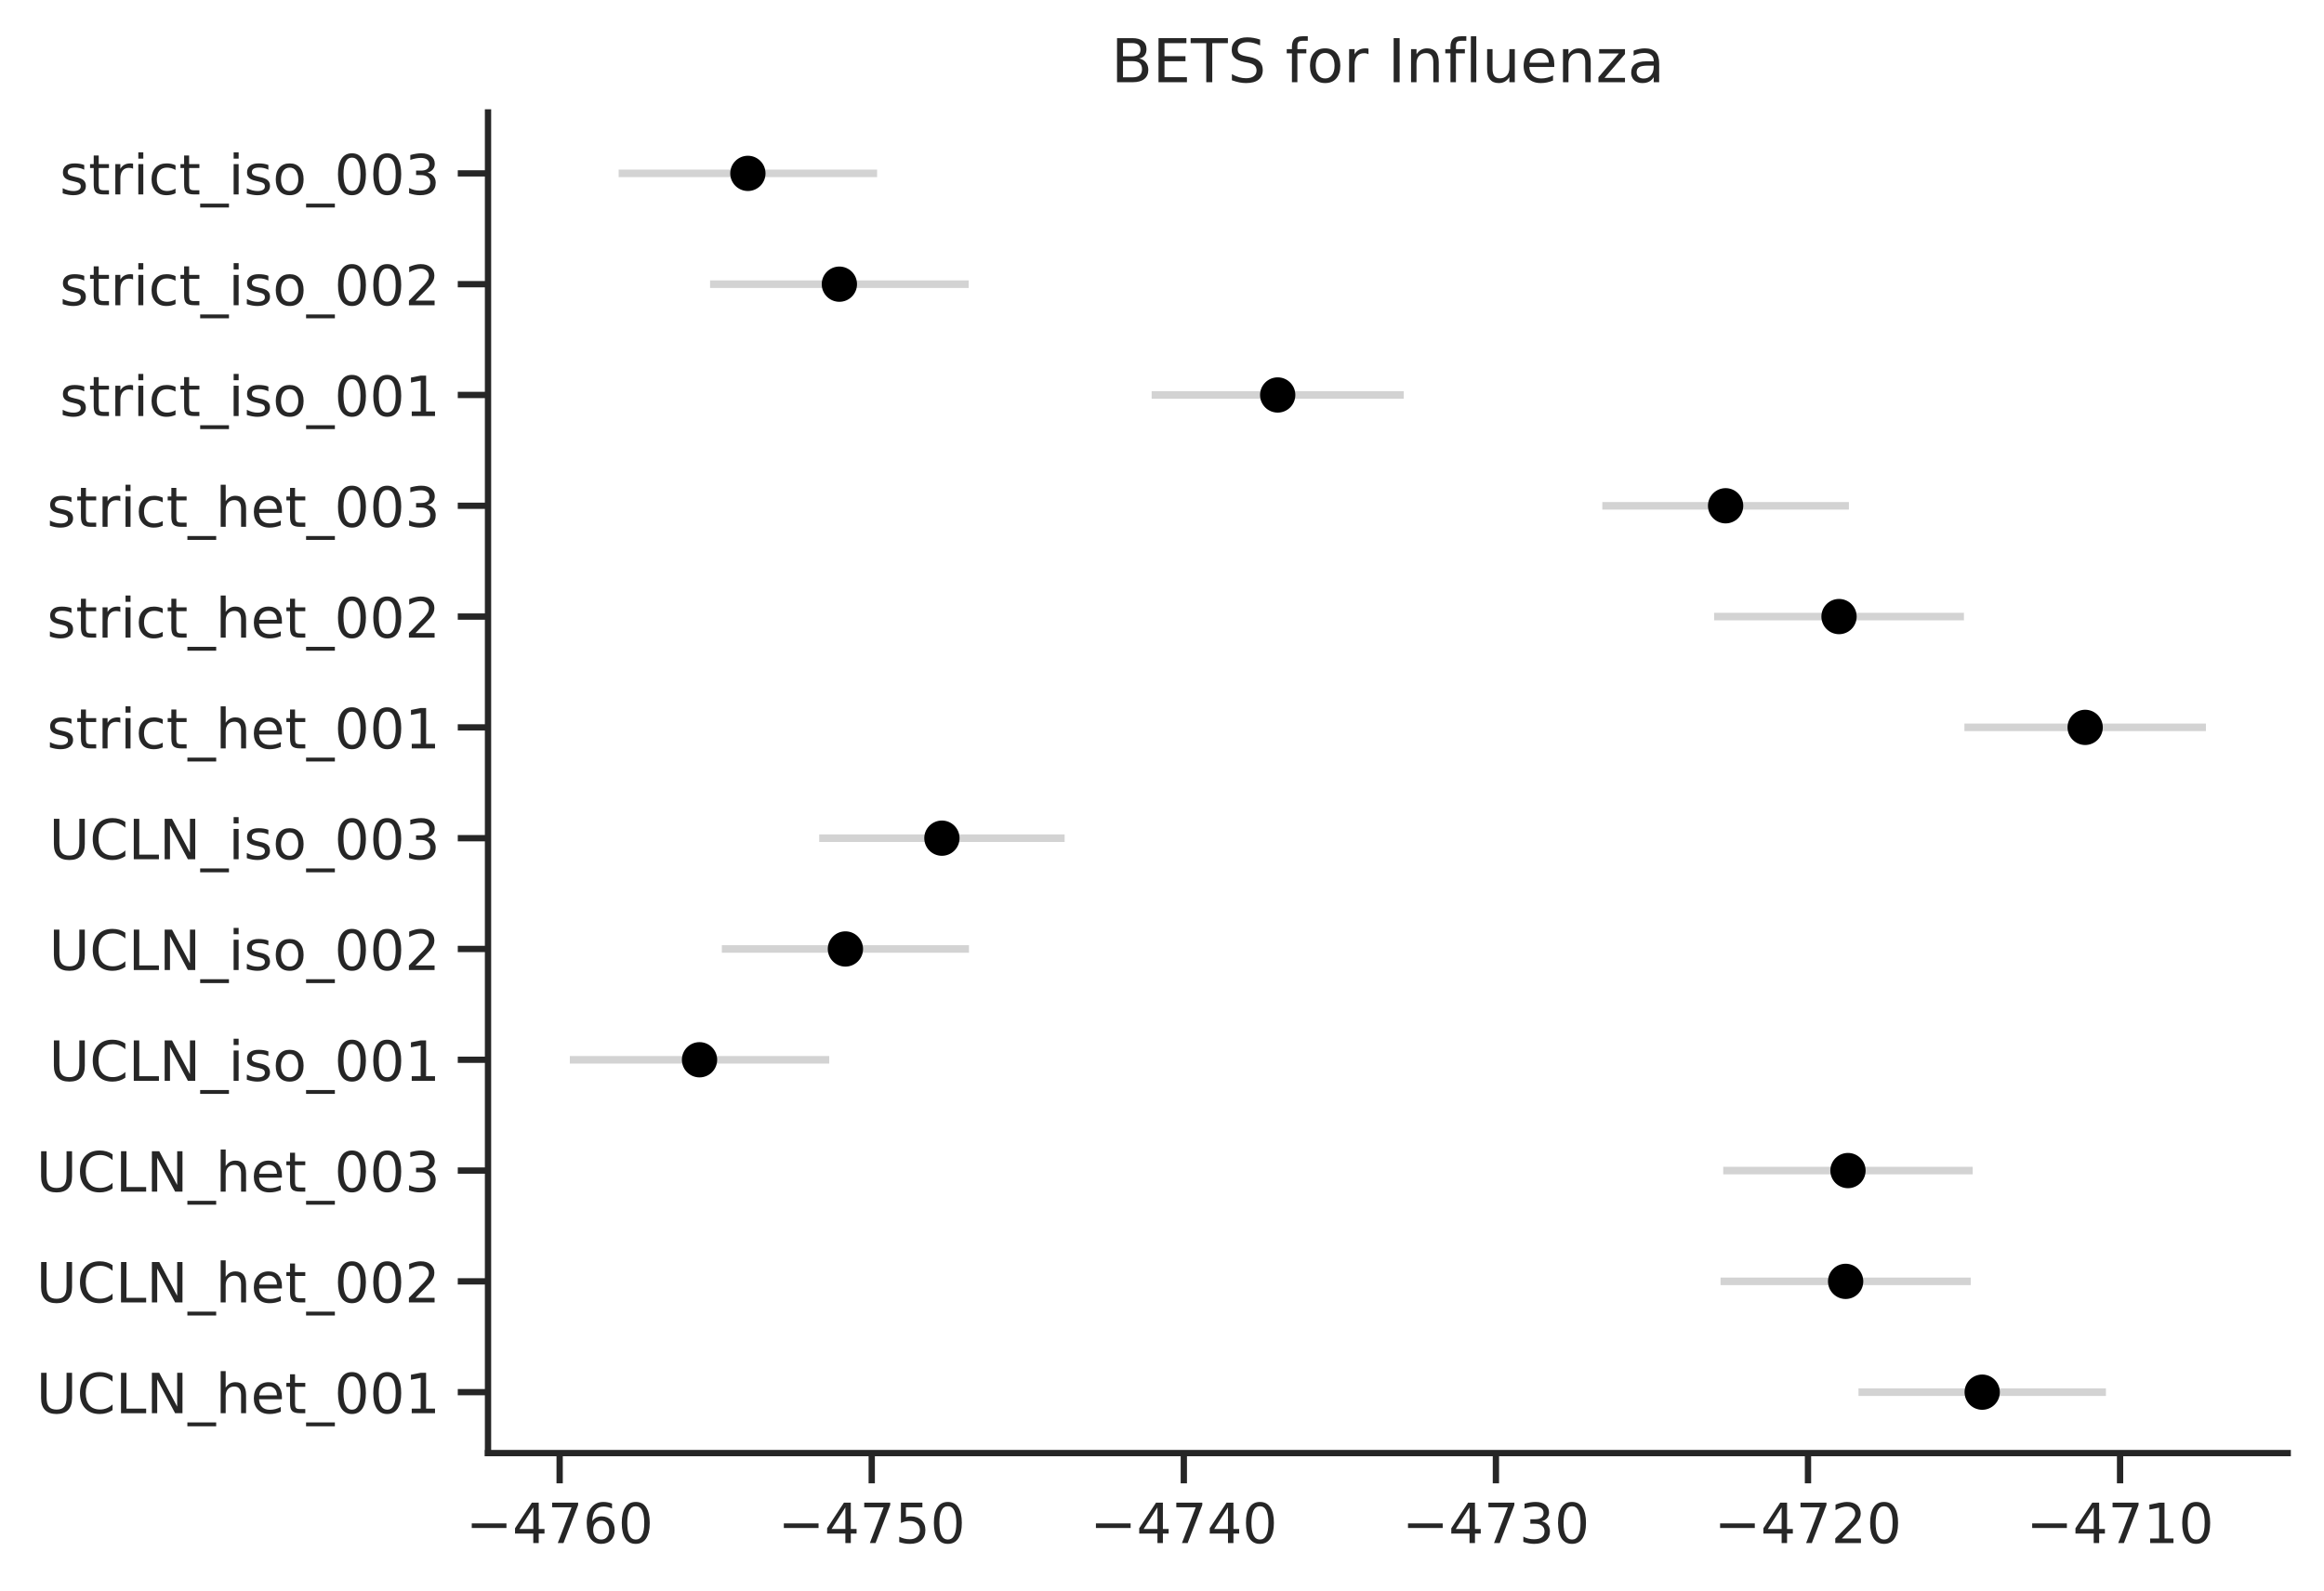 <?xml version="1.0" encoding="utf-8" standalone="no"?>
<!DOCTYPE svg PUBLIC "-//W3C//DTD SVG 1.1//EN"
  "http://www.w3.org/Graphics/SVG/1.1/DTD/svg11.dtd">
<!-- Created with matplotlib (https://matplotlib.org/) -->
<svg height="315.776pt" version="1.1" viewBox="0 0 461.158 315.776" width="461.158pt" xmlns="http://www.w3.org/2000/svg" xmlns:xlink="http://www.w3.org/1999/xlink">
 <defs>
  <style type="text/css">*{stroke-linecap:butt;stroke-linejoin:round;}</style>
 </defs>
 <g id="figure_1">
  <g id="patch_1">
   <path d="M 0 315.776 
L 461.158 315.776 
L 461.158 0 
L 0 0 
z
" style="fill:#ffffff;"/>
  </g>
  <g id="axes_1">
   <g id="patch_2">
    <path d="M 96.838 288.43 
L 453.958 288.43 
L 453.958 22.318 
L 96.838 22.318 
z
" style="fill:#ffffff;"/>
   </g>
   <g id="matplotlib.axis_1">
    <g id="xtick_1">
     <g id="line2d_1">
      <defs>
       <path d="M 0 0 
L 0 6 
" id="m02f545b851" style="stroke:#262626;stroke-width:1.25;"/>
      </defs>
      <g>
       <use style="fill:#262626;stroke:#262626;stroke-width:1.25;" x="111.052" xlink:href="#m02f545b851" y="288.43"/>
      </g>
     </g>
     <g id="text_1">
      <!-- −4760 -->
      <g style="fill:#262626;" transform="translate(92.446 306.288)scale(0.11 -0.11)">
       <defs>
        <path d="M 10.594 35.5 
L 73.188 35.5 
L 73.188 27.203 
L 10.594 27.203 
z
" id="DejaVuSans-8722"/>
        <path d="M 37.797 64.312 
L 12.891 25.391 
L 37.797 25.391 
z
M 35.203 72.906 
L 47.609 72.906 
L 47.609 25.391 
L 58.016 25.391 
L 58.016 17.188 
L 47.609 17.188 
L 47.609 0 
L 37.797 0 
L 37.797 17.188 
L 4.891 17.188 
L 4.891 26.703 
z
" id="DejaVuSans-52"/>
        <path d="M 8.203 72.906 
L 55.078 72.906 
L 55.078 68.703 
L 28.609 0 
L 18.312 0 
L 43.219 64.594 
L 8.203 64.594 
z
" id="DejaVuSans-55"/>
        <path d="M 33.016 40.375 
Q 26.375 40.375 22.484 35.828 
Q 18.609 31.297 18.609 23.391 
Q 18.609 15.531 22.484 10.953 
Q 26.375 6.391 33.016 6.391 
Q 39.656 6.391 43.531 10.953 
Q 47.406 15.531 47.406 23.391 
Q 47.406 31.297 43.531 35.828 
Q 39.656 40.375 33.016 40.375 
z
M 52.594 71.297 
L 52.594 62.312 
Q 48.875 64.062 45.094 64.984 
Q 41.312 65.922 37.594 65.922 
Q 27.828 65.922 22.672 59.328 
Q 17.531 52.734 16.797 39.406 
Q 19.672 43.656 24.016 45.922 
Q 28.375 48.188 33.594 48.188 
Q 44.578 48.188 50.953 41.516 
Q 57.328 34.859 57.328 23.391 
Q 57.328 12.156 50.688 5.359 
Q 44.047 -1.422 33.016 -1.422 
Q 20.359 -1.422 13.672 8.266 
Q 6.984 17.969 6.984 36.375 
Q 6.984 53.656 15.188 63.938 
Q 23.391 74.219 37.203 74.219 
Q 40.922 74.219 44.703 73.484 
Q 48.484 72.75 52.594 71.297 
z
" id="DejaVuSans-54"/>
        <path d="M 31.781 66.406 
Q 24.172 66.406 20.328 58.906 
Q 16.5 51.422 16.5 36.375 
Q 16.5 21.391 20.328 13.891 
Q 24.172 6.391 31.781 6.391 
Q 39.453 6.391 43.281 13.891 
Q 47.125 21.391 47.125 36.375 
Q 47.125 51.422 43.281 58.906 
Q 39.453 66.406 31.781 66.406 
z
M 31.781 74.219 
Q 44.047 74.219 50.516 64.516 
Q 56.984 54.828 56.984 36.375 
Q 56.984 17.969 50.516 8.266 
Q 44.047 -1.422 31.781 -1.422 
Q 19.531 -1.422 13.062 8.266 
Q 6.594 17.969 6.594 36.375 
Q 6.594 54.828 13.062 64.516 
Q 19.531 74.219 31.781 74.219 
z
" id="DejaVuSans-48"/>
       </defs>
       <use xlink:href="#DejaVuSans-8722"/>
       <use x="83.789" xlink:href="#DejaVuSans-52"/>
       <use x="147.412" xlink:href="#DejaVuSans-55"/>
       <use x="211.035" xlink:href="#DejaVuSans-54"/>
       <use x="274.658" xlink:href="#DejaVuSans-48"/>
      </g>
     </g>
    </g>
    <g id="xtick_2">
     <g id="line2d_2">
      <g>
       <use style="fill:#262626;stroke:#262626;stroke-width:1.25;" x="172.981" xlink:href="#m02f545b851" y="288.43"/>
      </g>
     </g>
     <g id="text_2">
      <!-- −4750 -->
      <g style="fill:#262626;" transform="translate(154.374 306.288)scale(0.11 -0.11)">
       <defs>
        <path d="M 10.797 72.906 
L 49.516 72.906 
L 49.516 64.594 
L 19.828 64.594 
L 19.828 46.734 
Q 21.969 47.469 24.109 47.828 
Q 26.266 48.188 28.422 48.188 
Q 40.625 48.188 47.75 41.5 
Q 54.891 34.812 54.891 23.391 
Q 54.891 11.625 47.562 5.094 
Q 40.234 -1.422 26.906 -1.422 
Q 22.312 -1.422 17.547 -0.641 
Q 12.797 0.141 7.719 1.703 
L 7.719 11.625 
Q 12.109 9.234 16.797 8.062 
Q 21.484 6.891 26.703 6.891 
Q 35.156 6.891 40.078 11.328 
Q 45.016 15.766 45.016 23.391 
Q 45.016 31 40.078 35.438 
Q 35.156 39.891 26.703 39.891 
Q 22.75 39.891 18.812 39.016 
Q 14.891 38.141 10.797 36.281 
z
" id="DejaVuSans-53"/>
       </defs>
       <use xlink:href="#DejaVuSans-8722"/>
       <use x="83.789" xlink:href="#DejaVuSans-52"/>
       <use x="147.412" xlink:href="#DejaVuSans-55"/>
       <use x="211.035" xlink:href="#DejaVuSans-53"/>
       <use x="274.658" xlink:href="#DejaVuSans-48"/>
      </g>
     </g>
    </g>
    <g id="xtick_3">
     <g id="line2d_3">
      <g>
       <use style="fill:#262626;stroke:#262626;stroke-width:1.25;" x="234.909" xlink:href="#m02f545b851" y="288.43"/>
      </g>
     </g>
     <g id="text_3">
      <!-- −4740 -->
      <g style="fill:#262626;" transform="translate(216.302 306.288)scale(0.11 -0.11)">
       <use xlink:href="#DejaVuSans-8722"/>
       <use x="83.789" xlink:href="#DejaVuSans-52"/>
       <use x="147.412" xlink:href="#DejaVuSans-55"/>
       <use x="211.035" xlink:href="#DejaVuSans-52"/>
       <use x="274.658" xlink:href="#DejaVuSans-48"/>
      </g>
     </g>
    </g>
    <g id="xtick_4">
     <g id="line2d_4">
      <g>
       <use style="fill:#262626;stroke:#262626;stroke-width:1.25;" x="296.837" xlink:href="#m02f545b851" y="288.43"/>
      </g>
     </g>
     <g id="text_4">
      <!-- −4730 -->
      <g style="fill:#262626;" transform="translate(278.23 306.288)scale(0.11 -0.11)">
       <defs>
        <path d="M 40.578 39.312 
Q 47.656 37.797 51.625 33 
Q 55.609 28.219 55.609 21.188 
Q 55.609 10.406 48.188 4.484 
Q 40.766 -1.422 27.094 -1.422 
Q 22.516 -1.422 17.656 -0.516 
Q 12.797 0.391 7.625 2.203 
L 7.625 11.719 
Q 11.719 9.328 16.594 8.109 
Q 21.484 6.891 26.812 6.891 
Q 36.078 6.891 40.938 10.547 
Q 45.797 14.203 45.797 21.188 
Q 45.797 27.641 41.281 31.266 
Q 36.766 34.906 28.719 34.906 
L 20.219 34.906 
L 20.219 43.016 
L 29.109 43.016 
Q 36.375 43.016 40.234 45.922 
Q 44.094 48.828 44.094 54.297 
Q 44.094 59.906 40.109 62.906 
Q 36.141 65.922 28.719 65.922 
Q 24.656 65.922 20.016 65.031 
Q 15.375 64.156 9.812 62.312 
L 9.812 71.094 
Q 15.438 72.656 20.344 73.438 
Q 25.25 74.219 29.594 74.219 
Q 40.828 74.219 47.359 69.109 
Q 53.906 64.016 53.906 55.328 
Q 53.906 49.266 50.438 45.094 
Q 46.969 40.922 40.578 39.312 
z
" id="DejaVuSans-51"/>
       </defs>
       <use xlink:href="#DejaVuSans-8722"/>
       <use x="83.789" xlink:href="#DejaVuSans-52"/>
       <use x="147.412" xlink:href="#DejaVuSans-55"/>
       <use x="211.035" xlink:href="#DejaVuSans-51"/>
       <use x="274.658" xlink:href="#DejaVuSans-48"/>
      </g>
     </g>
    </g>
    <g id="xtick_5">
     <g id="line2d_5">
      <g>
       <use style="fill:#262626;stroke:#262626;stroke-width:1.25;" x="358.765" xlink:href="#m02f545b851" y="288.43"/>
      </g>
     </g>
     <g id="text_5">
      <!-- −4720 -->
      <g style="fill:#262626;" transform="translate(340.159 306.288)scale(0.11 -0.11)">
       <defs>
        <path d="M 19.188 8.297 
L 53.609 8.297 
L 53.609 0 
L 7.328 0 
L 7.328 8.297 
Q 12.938 14.109 22.625 23.891 
Q 32.328 33.688 34.812 36.531 
Q 39.547 41.844 41.422 45.531 
Q 43.312 49.219 43.312 52.781 
Q 43.312 58.594 39.234 62.25 
Q 35.156 65.922 28.609 65.922 
Q 23.969 65.922 18.812 64.312 
Q 13.672 62.703 7.812 59.422 
L 7.812 69.391 
Q 13.766 71.781 18.938 73 
Q 24.125 74.219 28.422 74.219 
Q 39.75 74.219 46.484 68.547 
Q 53.219 62.891 53.219 53.422 
Q 53.219 48.922 51.531 44.891 
Q 49.859 40.875 45.406 35.406 
Q 44.188 33.984 37.641 27.219 
Q 31.109 20.453 19.188 8.297 
z
" id="DejaVuSans-50"/>
       </defs>
       <use xlink:href="#DejaVuSans-8722"/>
       <use x="83.789" xlink:href="#DejaVuSans-52"/>
       <use x="147.412" xlink:href="#DejaVuSans-55"/>
       <use x="211.035" xlink:href="#DejaVuSans-50"/>
       <use x="274.658" xlink:href="#DejaVuSans-48"/>
      </g>
     </g>
    </g>
    <g id="xtick_6">
     <g id="line2d_6">
      <g>
       <use style="fill:#262626;stroke:#262626;stroke-width:1.25;" x="420.693" xlink:href="#m02f545b851" y="288.43"/>
      </g>
     </g>
     <g id="text_6">
      <!-- −4710 -->
      <g style="fill:#262626;" transform="translate(402.087 306.288)scale(0.11 -0.11)">
       <defs>
        <path d="M 12.406 8.297 
L 28.516 8.297 
L 28.516 63.922 
L 10.984 60.406 
L 10.984 69.391 
L 28.422 72.906 
L 38.281 72.906 
L 38.281 8.297 
L 54.391 8.297 
L 54.391 0 
L 12.406 0 
z
" id="DejaVuSans-49"/>
       </defs>
       <use xlink:href="#DejaVuSans-8722"/>
       <use x="83.789" xlink:href="#DejaVuSans-52"/>
       <use x="147.412" xlink:href="#DejaVuSans-55"/>
       <use x="211.035" xlink:href="#DejaVuSans-49"/>
       <use x="274.658" xlink:href="#DejaVuSans-48"/>
      </g>
     </g>
    </g>
   </g>
   <g id="matplotlib.axis_2">
    <g id="ytick_1">
     <g id="line2d_7">
      <defs>
       <path d="M 0 0 
L -6 0 
" id="m1b43f5b892" style="stroke:#262626;stroke-width:1.25;"/>
      </defs>
      <g>
       <use style="fill:#262626;stroke:#262626;stroke-width:1.25;" x="96.838" xlink:href="#m1b43f5b892" y="276.334"/>
      </g>
     </g>
     <g id="text_7">
      <!-- UCLN_het_001 -->
      <g style="fill:#262626;" transform="translate(7.2 280.513)scale(0.11 -0.11)">
       <defs>
        <path d="M 8.688 72.906 
L 18.609 72.906 
L 18.609 28.609 
Q 18.609 16.891 22.844 11.734 
Q 27.094 6.594 36.625 6.594 
Q 46.094 6.594 50.344 11.734 
Q 54.594 16.891 54.594 28.609 
L 54.594 72.906 
L 64.5 72.906 
L 64.5 27.391 
Q 64.5 13.141 57.438 5.859 
Q 50.391 -1.422 36.625 -1.422 
Q 22.797 -1.422 15.734 5.859 
Q 8.688 13.141 8.688 27.391 
z
" id="DejaVuSans-85"/>
        <path d="M 64.406 67.281 
L 64.406 56.891 
Q 59.422 61.531 53.781 63.812 
Q 48.141 66.109 41.797 66.109 
Q 29.297 66.109 22.656 58.469 
Q 16.016 50.828 16.016 36.375 
Q 16.016 21.969 22.656 14.328 
Q 29.297 6.688 41.797 6.688 
Q 48.141 6.688 53.781 8.984 
Q 59.422 11.281 64.406 15.922 
L 64.406 5.609 
Q 59.234 2.094 53.438 0.328 
Q 47.656 -1.422 41.219 -1.422 
Q 24.656 -1.422 15.125 8.703 
Q 5.609 18.844 5.609 36.375 
Q 5.609 53.953 15.125 64.078 
Q 24.656 74.219 41.219 74.219 
Q 47.75 74.219 53.531 72.484 
Q 59.328 70.75 64.406 67.281 
z
" id="DejaVuSans-67"/>
        <path d="M 9.812 72.906 
L 19.672 72.906 
L 19.672 8.297 
L 55.172 8.297 
L 55.172 0 
L 9.812 0 
z
" id="DejaVuSans-76"/>
        <path d="M 9.812 72.906 
L 23.094 72.906 
L 55.422 11.922 
L 55.422 72.906 
L 64.984 72.906 
L 64.984 0 
L 51.703 0 
L 19.391 60.984 
L 19.391 0 
L 9.812 0 
z
" id="DejaVuSans-78"/>
        <path d="M 50.984 -16.609 
L 50.984 -23.578 
L -0.984 -23.578 
L -0.984 -16.609 
z
" id="DejaVuSans-95"/>
        <path d="M 54.891 33.016 
L 54.891 0 
L 45.906 0 
L 45.906 32.719 
Q 45.906 40.484 42.875 44.328 
Q 39.844 48.188 33.797 48.188 
Q 26.516 48.188 22.312 43.547 
Q 18.109 38.922 18.109 30.906 
L 18.109 0 
L 9.078 0 
L 9.078 75.984 
L 18.109 75.984 
L 18.109 46.188 
Q 21.344 51.125 25.703 53.562 
Q 30.078 56 35.797 56 
Q 45.219 56 50.047 50.172 
Q 54.891 44.344 54.891 33.016 
z
" id="DejaVuSans-104"/>
        <path d="M 56.203 29.594 
L 56.203 25.203 
L 14.891 25.203 
Q 15.484 15.922 20.484 11.062 
Q 25.484 6.203 34.422 6.203 
Q 39.594 6.203 44.453 7.469 
Q 49.312 8.734 54.109 11.281 
L 54.109 2.781 
Q 49.266 0.734 44.188 -0.344 
Q 39.109 -1.422 33.891 -1.422 
Q 20.797 -1.422 13.156 6.188 
Q 5.516 13.812 5.516 26.812 
Q 5.516 40.234 12.766 48.109 
Q 20.016 56 32.328 56 
Q 43.359 56 49.781 48.891 
Q 56.203 41.797 56.203 29.594 
z
M 47.219 32.234 
Q 47.125 39.594 43.094 43.984 
Q 39.062 48.391 32.422 48.391 
Q 24.906 48.391 20.391 44.141 
Q 15.875 39.891 15.188 32.172 
z
" id="DejaVuSans-101"/>
        <path d="M 18.312 70.219 
L 18.312 54.688 
L 36.812 54.688 
L 36.812 47.703 
L 18.312 47.703 
L 18.312 18.016 
Q 18.312 11.328 20.141 9.422 
Q 21.969 7.516 27.594 7.516 
L 36.812 7.516 
L 36.812 0 
L 27.594 0 
Q 17.188 0 13.234 3.875 
Q 9.281 7.766 9.281 18.016 
L 9.281 47.703 
L 2.688 47.703 
L 2.688 54.688 
L 9.281 54.688 
L 9.281 70.219 
z
" id="DejaVuSans-116"/>
       </defs>
       <use xlink:href="#DejaVuSans-85"/>
       <use x="73.193" xlink:href="#DejaVuSans-67"/>
       <use x="143.018" xlink:href="#DejaVuSans-76"/>
       <use x="198.73" xlink:href="#DejaVuSans-78"/>
       <use x="273.535" xlink:href="#DejaVuSans-95"/>
       <use x="323.535" xlink:href="#DejaVuSans-104"/>
       <use x="386.914" xlink:href="#DejaVuSans-101"/>
       <use x="448.438" xlink:href="#DejaVuSans-116"/>
       <use x="487.646" xlink:href="#DejaVuSans-95"/>
       <use x="537.646" xlink:href="#DejaVuSans-48"/>
       <use x="601.27" xlink:href="#DejaVuSans-48"/>
       <use x="664.893" xlink:href="#DejaVuSans-49"/>
      </g>
     </g>
    </g>
    <g id="ytick_2">
     <g id="line2d_8">
      <g>
       <use style="fill:#262626;stroke:#262626;stroke-width:1.25;" x="96.838" xlink:href="#m1b43f5b892" y="254.341"/>
      </g>
     </g>
     <g id="text_8">
      <!-- UCLN_het_002 -->
      <g style="fill:#262626;" transform="translate(7.2 258.521)scale(0.11 -0.11)">
       <use xlink:href="#DejaVuSans-85"/>
       <use x="73.193" xlink:href="#DejaVuSans-67"/>
       <use x="143.018" xlink:href="#DejaVuSans-76"/>
       <use x="198.73" xlink:href="#DejaVuSans-78"/>
       <use x="273.535" xlink:href="#DejaVuSans-95"/>
       <use x="323.535" xlink:href="#DejaVuSans-104"/>
       <use x="386.914" xlink:href="#DejaVuSans-101"/>
       <use x="448.438" xlink:href="#DejaVuSans-116"/>
       <use x="487.646" xlink:href="#DejaVuSans-95"/>
       <use x="537.646" xlink:href="#DejaVuSans-48"/>
       <use x="601.27" xlink:href="#DejaVuSans-48"/>
       <use x="664.893" xlink:href="#DejaVuSans-50"/>
      </g>
     </g>
    </g>
    <g id="ytick_3">
     <g id="line2d_9">
      <g>
       <use style="fill:#262626;stroke:#262626;stroke-width:1.25;" x="96.838" xlink:href="#m1b43f5b892" y="232.349"/>
      </g>
     </g>
     <g id="text_9">
      <!-- UCLN_het_003 -->
      <g style="fill:#262626;" transform="translate(7.2 236.528)scale(0.11 -0.11)">
       <use xlink:href="#DejaVuSans-85"/>
       <use x="73.193" xlink:href="#DejaVuSans-67"/>
       <use x="143.018" xlink:href="#DejaVuSans-76"/>
       <use x="198.73" xlink:href="#DejaVuSans-78"/>
       <use x="273.535" xlink:href="#DejaVuSans-95"/>
       <use x="323.535" xlink:href="#DejaVuSans-104"/>
       <use x="386.914" xlink:href="#DejaVuSans-101"/>
       <use x="448.438" xlink:href="#DejaVuSans-116"/>
       <use x="487.646" xlink:href="#DejaVuSans-95"/>
       <use x="537.646" xlink:href="#DejaVuSans-48"/>
       <use x="601.27" xlink:href="#DejaVuSans-48"/>
       <use x="664.893" xlink:href="#DejaVuSans-51"/>
      </g>
     </g>
    </g>
    <g id="ytick_4">
     <g id="line2d_10">
      <g>
       <use style="fill:#262626;stroke:#262626;stroke-width:1.25;" x="96.838" xlink:href="#m1b43f5b892" y="210.356"/>
      </g>
     </g>
     <g id="text_10">
      <!-- UCLN_iso_001 -->
      <g style="fill:#262626;" transform="translate(9.735 214.535)scale(0.11 -0.11)">
       <defs>
        <path d="M 9.422 54.688 
L 18.406 54.688 
L 18.406 0 
L 9.422 0 
z
M 9.422 75.984 
L 18.406 75.984 
L 18.406 64.594 
L 9.422 64.594 
z
" id="DejaVuSans-105"/>
        <path d="M 44.281 53.078 
L 44.281 44.578 
Q 40.484 46.531 36.375 47.5 
Q 32.281 48.484 27.875 48.484 
Q 21.188 48.484 17.844 46.438 
Q 14.5 44.391 14.5 40.281 
Q 14.5 37.156 16.891 35.375 
Q 19.281 33.594 26.516 31.984 
L 29.594 31.297 
Q 39.156 29.25 43.188 25.516 
Q 47.219 21.781 47.219 15.094 
Q 47.219 7.469 41.188 3.016 
Q 35.156 -1.422 24.609 -1.422 
Q 20.219 -1.422 15.453 -0.562 
Q 10.688 0.297 5.422 2 
L 5.422 11.281 
Q 10.406 8.688 15.234 7.391 
Q 20.062 6.109 24.812 6.109 
Q 31.156 6.109 34.562 8.281 
Q 37.984 10.453 37.984 14.406 
Q 37.984 18.062 35.516 20.016 
Q 33.062 21.969 24.703 23.781 
L 21.578 24.516 
Q 13.234 26.266 9.516 29.906 
Q 5.812 33.547 5.812 39.891 
Q 5.812 47.609 11.281 51.797 
Q 16.75 56 26.812 56 
Q 31.781 56 36.172 55.266 
Q 40.578 54.547 44.281 53.078 
z
" id="DejaVuSans-115"/>
        <path d="M 30.609 48.391 
Q 23.391 48.391 19.188 42.75 
Q 14.984 37.109 14.984 27.297 
Q 14.984 17.484 19.156 11.844 
Q 23.344 6.203 30.609 6.203 
Q 37.797 6.203 41.984 11.859 
Q 46.188 17.531 46.188 27.297 
Q 46.188 37.016 41.984 42.703 
Q 37.797 48.391 30.609 48.391 
z
M 30.609 56 
Q 42.328 56 49.016 48.375 
Q 55.719 40.766 55.719 27.297 
Q 55.719 13.875 49.016 6.219 
Q 42.328 -1.422 30.609 -1.422 
Q 18.844 -1.422 12.172 6.219 
Q 5.516 13.875 5.516 27.297 
Q 5.516 40.766 12.172 48.375 
Q 18.844 56 30.609 56 
z
" id="DejaVuSans-111"/>
       </defs>
       <use xlink:href="#DejaVuSans-85"/>
       <use x="73.193" xlink:href="#DejaVuSans-67"/>
       <use x="143.018" xlink:href="#DejaVuSans-76"/>
       <use x="198.73" xlink:href="#DejaVuSans-78"/>
       <use x="273.535" xlink:href="#DejaVuSans-95"/>
       <use x="323.535" xlink:href="#DejaVuSans-105"/>
       <use x="351.318" xlink:href="#DejaVuSans-115"/>
       <use x="403.418" xlink:href="#DejaVuSans-111"/>
       <use x="464.6" xlink:href="#DejaVuSans-95"/>
       <use x="514.6" xlink:href="#DejaVuSans-48"/>
       <use x="578.223" xlink:href="#DejaVuSans-48"/>
       <use x="641.846" xlink:href="#DejaVuSans-49"/>
      </g>
     </g>
    </g>
    <g id="ytick_5">
     <g id="line2d_11">
      <g>
       <use style="fill:#262626;stroke:#262626;stroke-width:1.25;" x="96.838" xlink:href="#m1b43f5b892" y="188.363"/>
      </g>
     </g>
     <g id="text_11">
      <!-- UCLN_iso_002 -->
      <g style="fill:#262626;" transform="translate(9.735 192.542)scale(0.11 -0.11)">
       <use xlink:href="#DejaVuSans-85"/>
       <use x="73.193" xlink:href="#DejaVuSans-67"/>
       <use x="143.018" xlink:href="#DejaVuSans-76"/>
       <use x="198.73" xlink:href="#DejaVuSans-78"/>
       <use x="273.535" xlink:href="#DejaVuSans-95"/>
       <use x="323.535" xlink:href="#DejaVuSans-105"/>
       <use x="351.318" xlink:href="#DejaVuSans-115"/>
       <use x="403.418" xlink:href="#DejaVuSans-111"/>
       <use x="464.6" xlink:href="#DejaVuSans-95"/>
       <use x="514.6" xlink:href="#DejaVuSans-48"/>
       <use x="578.223" xlink:href="#DejaVuSans-48"/>
       <use x="641.846" xlink:href="#DejaVuSans-50"/>
      </g>
     </g>
    </g>
    <g id="ytick_6">
     <g id="line2d_12">
      <g>
       <use style="fill:#262626;stroke:#262626;stroke-width:1.25;" x="96.838" xlink:href="#m1b43f5b892" y="166.37"/>
      </g>
     </g>
     <g id="text_12">
      <!-- UCLN_iso_003 -->
      <g style="fill:#262626;" transform="translate(9.735 170.55)scale(0.11 -0.11)">
       <use xlink:href="#DejaVuSans-85"/>
       <use x="73.193" xlink:href="#DejaVuSans-67"/>
       <use x="143.018" xlink:href="#DejaVuSans-76"/>
       <use x="198.73" xlink:href="#DejaVuSans-78"/>
       <use x="273.535" xlink:href="#DejaVuSans-95"/>
       <use x="323.535" xlink:href="#DejaVuSans-105"/>
       <use x="351.318" xlink:href="#DejaVuSans-115"/>
       <use x="403.418" xlink:href="#DejaVuSans-111"/>
       <use x="464.6" xlink:href="#DejaVuSans-95"/>
       <use x="514.6" xlink:href="#DejaVuSans-48"/>
       <use x="578.223" xlink:href="#DejaVuSans-48"/>
       <use x="641.846" xlink:href="#DejaVuSans-51"/>
      </g>
     </g>
    </g>
    <g id="ytick_7">
     <g id="line2d_13">
      <g>
       <use style="fill:#262626;stroke:#262626;stroke-width:1.25;" x="96.838" xlink:href="#m1b43f5b892" y="144.378"/>
      </g>
     </g>
     <g id="text_13">
      <!-- strict_het_001 -->
      <g style="fill:#262626;" transform="translate(9.309 148.557)scale(0.11 -0.11)">
       <defs>
        <path d="M 41.109 46.297 
Q 39.594 47.172 37.812 47.578 
Q 36.031 48 33.891 48 
Q 26.266 48 22.188 43.047 
Q 18.109 38.094 18.109 28.812 
L 18.109 0 
L 9.078 0 
L 9.078 54.688 
L 18.109 54.688 
L 18.109 46.188 
Q 20.953 51.172 25.484 53.578 
Q 30.031 56 36.531 56 
Q 37.453 56 38.578 55.875 
Q 39.703 55.766 41.062 55.516 
z
" id="DejaVuSans-114"/>
        <path d="M 48.781 52.594 
L 48.781 44.188 
Q 44.969 46.297 41.141 47.344 
Q 37.312 48.391 33.406 48.391 
Q 24.656 48.391 19.812 42.844 
Q 14.984 37.312 14.984 27.297 
Q 14.984 17.281 19.812 11.734 
Q 24.656 6.203 33.406 6.203 
Q 37.312 6.203 41.141 7.25 
Q 44.969 8.297 48.781 10.406 
L 48.781 2.094 
Q 45.016 0.344 40.984 -0.531 
Q 36.969 -1.422 32.422 -1.422 
Q 20.062 -1.422 12.781 6.344 
Q 5.516 14.109 5.516 27.297 
Q 5.516 40.672 12.859 48.328 
Q 20.219 56 33.016 56 
Q 37.156 56 41.109 55.141 
Q 45.062 54.297 48.781 52.594 
z
" id="DejaVuSans-99"/>
       </defs>
       <use xlink:href="#DejaVuSans-115"/>
       <use x="52.1" xlink:href="#DejaVuSans-116"/>
       <use x="91.309" xlink:href="#DejaVuSans-114"/>
       <use x="132.422" xlink:href="#DejaVuSans-105"/>
       <use x="160.205" xlink:href="#DejaVuSans-99"/>
       <use x="215.186" xlink:href="#DejaVuSans-116"/>
       <use x="254.395" xlink:href="#DejaVuSans-95"/>
       <use x="304.395" xlink:href="#DejaVuSans-104"/>
       <use x="367.773" xlink:href="#DejaVuSans-101"/>
       <use x="429.297" xlink:href="#DejaVuSans-116"/>
       <use x="468.506" xlink:href="#DejaVuSans-95"/>
       <use x="518.506" xlink:href="#DejaVuSans-48"/>
       <use x="582.129" xlink:href="#DejaVuSans-48"/>
       <use x="645.752" xlink:href="#DejaVuSans-49"/>
      </g>
     </g>
    </g>
    <g id="ytick_8">
     <g id="line2d_14">
      <g>
       <use style="fill:#262626;stroke:#262626;stroke-width:1.25;" x="96.838" xlink:href="#m1b43f5b892" y="122.385"/>
      </g>
     </g>
     <g id="text_14">
      <!-- strict_het_002 -->
      <g style="fill:#262626;" transform="translate(9.309 126.564)scale(0.11 -0.11)">
       <use xlink:href="#DejaVuSans-115"/>
       <use x="52.1" xlink:href="#DejaVuSans-116"/>
       <use x="91.309" xlink:href="#DejaVuSans-114"/>
       <use x="132.422" xlink:href="#DejaVuSans-105"/>
       <use x="160.205" xlink:href="#DejaVuSans-99"/>
       <use x="215.186" xlink:href="#DejaVuSans-116"/>
       <use x="254.395" xlink:href="#DejaVuSans-95"/>
       <use x="304.395" xlink:href="#DejaVuSans-104"/>
       <use x="367.773" xlink:href="#DejaVuSans-101"/>
       <use x="429.297" xlink:href="#DejaVuSans-116"/>
       <use x="468.506" xlink:href="#DejaVuSans-95"/>
       <use x="518.506" xlink:href="#DejaVuSans-48"/>
       <use x="582.129" xlink:href="#DejaVuSans-48"/>
       <use x="645.752" xlink:href="#DejaVuSans-50"/>
      </g>
     </g>
    </g>
    <g id="ytick_9">
     <g id="line2d_15">
      <g>
       <use style="fill:#262626;stroke:#262626;stroke-width:1.25;" x="96.838" xlink:href="#m1b43f5b892" y="100.392"/>
      </g>
     </g>
     <g id="text_15">
      <!-- strict_het_003 -->
      <g style="fill:#262626;" transform="translate(9.309 104.571)scale(0.11 -0.11)">
       <use xlink:href="#DejaVuSans-115"/>
       <use x="52.1" xlink:href="#DejaVuSans-116"/>
       <use x="91.309" xlink:href="#DejaVuSans-114"/>
       <use x="132.422" xlink:href="#DejaVuSans-105"/>
       <use x="160.205" xlink:href="#DejaVuSans-99"/>
       <use x="215.186" xlink:href="#DejaVuSans-116"/>
       <use x="254.395" xlink:href="#DejaVuSans-95"/>
       <use x="304.395" xlink:href="#DejaVuSans-104"/>
       <use x="367.773" xlink:href="#DejaVuSans-101"/>
       <use x="429.297" xlink:href="#DejaVuSans-116"/>
       <use x="468.506" xlink:href="#DejaVuSans-95"/>
       <use x="518.506" xlink:href="#DejaVuSans-48"/>
       <use x="582.129" xlink:href="#DejaVuSans-48"/>
       <use x="645.752" xlink:href="#DejaVuSans-51"/>
      </g>
     </g>
    </g>
    <g id="ytick_10">
     <g id="line2d_16">
      <g>
       <use style="fill:#262626;stroke:#262626;stroke-width:1.25;" x="96.838" xlink:href="#m1b43f5b892" y="78.4"/>
      </g>
     </g>
     <g id="text_16">
      <!-- strict_iso_001 -->
      <g style="fill:#262626;" transform="translate(11.844 82.579)scale(0.11 -0.11)">
       <use xlink:href="#DejaVuSans-115"/>
       <use x="52.1" xlink:href="#DejaVuSans-116"/>
       <use x="91.309" xlink:href="#DejaVuSans-114"/>
       <use x="132.422" xlink:href="#DejaVuSans-105"/>
       <use x="160.205" xlink:href="#DejaVuSans-99"/>
       <use x="215.186" xlink:href="#DejaVuSans-116"/>
       <use x="254.395" xlink:href="#DejaVuSans-95"/>
       <use x="304.395" xlink:href="#DejaVuSans-105"/>
       <use x="332.178" xlink:href="#DejaVuSans-115"/>
       <use x="384.277" xlink:href="#DejaVuSans-111"/>
       <use x="445.459" xlink:href="#DejaVuSans-95"/>
       <use x="495.459" xlink:href="#DejaVuSans-48"/>
       <use x="559.082" xlink:href="#DejaVuSans-48"/>
       <use x="622.705" xlink:href="#DejaVuSans-49"/>
      </g>
     </g>
    </g>
    <g id="ytick_11">
     <g id="line2d_17">
      <g>
       <use style="fill:#262626;stroke:#262626;stroke-width:1.25;" x="96.838" xlink:href="#m1b43f5b892" y="56.407"/>
      </g>
     </g>
     <g id="text_17">
      <!-- strict_iso_002 -->
      <g style="fill:#262626;" transform="translate(11.844 60.586)scale(0.11 -0.11)">
       <use xlink:href="#DejaVuSans-115"/>
       <use x="52.1" xlink:href="#DejaVuSans-116"/>
       <use x="91.309" xlink:href="#DejaVuSans-114"/>
       <use x="132.422" xlink:href="#DejaVuSans-105"/>
       <use x="160.205" xlink:href="#DejaVuSans-99"/>
       <use x="215.186" xlink:href="#DejaVuSans-116"/>
       <use x="254.395" xlink:href="#DejaVuSans-95"/>
       <use x="304.395" xlink:href="#DejaVuSans-105"/>
       <use x="332.178" xlink:href="#DejaVuSans-115"/>
       <use x="384.277" xlink:href="#DejaVuSans-111"/>
       <use x="445.459" xlink:href="#DejaVuSans-95"/>
       <use x="495.459" xlink:href="#DejaVuSans-48"/>
       <use x="559.082" xlink:href="#DejaVuSans-48"/>
       <use x="622.705" xlink:href="#DejaVuSans-50"/>
      </g>
     </g>
    </g>
    <g id="ytick_12">
     <g id="line2d_18">
      <g>
       <use style="fill:#262626;stroke:#262626;stroke-width:1.25;" x="96.838" xlink:href="#m1b43f5b892" y="34.414"/>
      </g>
     </g>
     <g id="text_18">
      <!-- strict_iso_003 -->
      <g style="fill:#262626;" transform="translate(11.844 38.593)scale(0.11 -0.11)">
       <use xlink:href="#DejaVuSans-115"/>
       <use x="52.1" xlink:href="#DejaVuSans-116"/>
       <use x="91.309" xlink:href="#DejaVuSans-114"/>
       <use x="132.422" xlink:href="#DejaVuSans-105"/>
       <use x="160.205" xlink:href="#DejaVuSans-99"/>
       <use x="215.186" xlink:href="#DejaVuSans-116"/>
       <use x="254.395" xlink:href="#DejaVuSans-95"/>
       <use x="304.395" xlink:href="#DejaVuSans-105"/>
       <use x="332.178" xlink:href="#DejaVuSans-115"/>
       <use x="384.277" xlink:href="#DejaVuSans-111"/>
       <use x="445.459" xlink:href="#DejaVuSans-95"/>
       <use x="495.459" xlink:href="#DejaVuSans-48"/>
       <use x="559.082" xlink:href="#DejaVuSans-48"/>
       <use x="622.705" xlink:href="#DejaVuSans-51"/>
      </g>
     </g>
    </g>
   </g>
   <g id="LineCollection_1">
    <path clip-path="url(#p2445e46add)" d="M 368.784 276.334 
L 417.883 276.334 
" style="fill:none;stroke:#d3d3d3;stroke-width:1.5;"/>
    <path clip-path="url(#p2445e46add)" d="M 341.412 254.341 
L 391.058 254.341 
" style="fill:none;stroke:#d3d3d3;stroke-width:1.5;"/>
    <path clip-path="url(#p2445e46add)" d="M 341.946 232.349 
L 391.451 232.349 
" style="fill:none;stroke:#d3d3d3;stroke-width:1.5;"/>
    <path clip-path="url(#p2445e46add)" d="M 113.071 210.356 
L 164.549 210.356 
" style="fill:none;stroke:#d3d3d3;stroke-width:1.5;"/>
    <path clip-path="url(#p2445e46add)" d="M 143.237 188.363 
L 192.276 188.363 
" style="fill:none;stroke:#d3d3d3;stroke-width:1.5;"/>
    <path clip-path="url(#p2445e46add)" d="M 162.557 166.37 
L 211.256 166.37 
" style="fill:none;stroke:#d3d3d3;stroke-width:1.5;"/>
    <path clip-path="url(#p2445e46add)" d="M 389.804 144.378 
L 437.726 144.378 
" style="fill:none;stroke:#d3d3d3;stroke-width:1.5;"/>
    <path clip-path="url(#p2445e46add)" d="M 340.137 122.385 
L 389.709 122.385 
" style="fill:none;stroke:#d3d3d3;stroke-width:1.5;"/>
    <path clip-path="url(#p2445e46add)" d="M 317.953 100.392 
L 366.883 100.392 
" style="fill:none;stroke:#d3d3d3;stroke-width:1.5;"/>
    <path clip-path="url(#p2445e46add)" d="M 228.524 78.4 
L 278.551 78.4 
" style="fill:none;stroke:#d3d3d3;stroke-width:1.5;"/>
    <path clip-path="url(#p2445e46add)" d="M 140.901 56.407 
L 192.218 56.407 
" style="fill:none;stroke:#d3d3d3;stroke-width:1.5;"/>
    <path clip-path="url(#p2445e46add)" d="M 122.76 34.414 
L 174.047 34.414 
" style="fill:none;stroke:#d3d3d3;stroke-width:1.5;"/>
   </g>
   <g id="line2d_19">
    <defs>
     <path d="M 0 3 
C 0.796 3 1.559 2.684 2.121 2.121 
C 2.684 1.559 3 0.796 3 0 
C 3 -0.796 2.684 -1.559 2.121 -2.121 
C 1.559 -2.684 0.796 -3 0 -3 
C -0.796 -3 -1.559 -2.684 -2.121 -2.121 
C -2.684 -1.559 -3 -0.796 -3 0 
C -3 0.796 -2.684 1.559 -2.121 2.121 
C -1.559 2.684 -0.796 3 0 3 
z
" id="m218845df28" style="stroke:#000000;"/>
    </defs>
    <g clip-path="url(#p2445e46add)">
     <use style="stroke:#000000;" x="393.333" xlink:href="#m218845df28" y="276.334"/>
     <use style="stroke:#000000;" x="366.235" xlink:href="#m218845df28" y="254.341"/>
     <use style="stroke:#000000;" x="366.699" xlink:href="#m218845df28" y="232.349"/>
     <use style="stroke:#000000;" x="138.81" xlink:href="#m218845df28" y="210.356"/>
     <use style="stroke:#000000;" x="167.757" xlink:href="#m218845df28" y="188.363"/>
     <use style="stroke:#000000;" x="186.906" xlink:href="#m218845df28" y="166.37"/>
     <use style="stroke:#000000;" x="413.765" xlink:href="#m218845df28" y="144.378"/>
     <use style="stroke:#000000;" x="364.923" xlink:href="#m218845df28" y="122.385"/>
     <use style="stroke:#000000;" x="342.418" xlink:href="#m218845df28" y="100.392"/>
     <use style="stroke:#000000;" x="253.537" xlink:href="#m218845df28" y="78.4"/>
     <use style="stroke:#000000;" x="166.559" xlink:href="#m218845df28" y="56.407"/>
     <use style="stroke:#000000;" x="148.404" xlink:href="#m218845df28" y="34.414"/>
    </g>
   </g>
   <g id="patch_3">
    <path d="M 96.838 288.43 
L 96.838 22.318 
" style="fill:none;stroke:#262626;stroke-linecap:square;stroke-linejoin:miter;stroke-width:1.25;"/>
   </g>
   <g id="patch_4">
    <path d="M 96.838 288.43 
L 453.958 288.43 
" style="fill:none;stroke:#262626;stroke-linecap:square;stroke-linejoin:miter;stroke-width:1.25;"/>
   </g>
   <g id="text_19">
    <!-- BETS for Influenza -->
    <g style="fill:#262626;" transform="translate(220.479 16.318)scale(0.12 -0.12)">
     <defs>
      <path d="M 19.672 34.812 
L 19.672 8.109 
L 35.5 8.109 
Q 43.453 8.109 47.281 11.406 
Q 51.125 14.703 51.125 21.484 
Q 51.125 28.328 47.281 31.562 
Q 43.453 34.812 35.5 34.812 
z
M 19.672 64.797 
L 19.672 42.828 
L 34.281 42.828 
Q 41.5 42.828 45.031 45.531 
Q 48.578 48.25 48.578 53.812 
Q 48.578 59.328 45.031 62.062 
Q 41.5 64.797 34.281 64.797 
z
M 9.812 72.906 
L 35.016 72.906 
Q 46.297 72.906 52.391 68.219 
Q 58.5 63.531 58.5 54.891 
Q 58.5 48.188 55.375 44.234 
Q 52.25 40.281 46.188 39.312 
Q 53.469 37.75 57.5 32.781 
Q 61.531 27.828 61.531 20.406 
Q 61.531 10.641 54.891 5.312 
Q 48.25 0 35.984 0 
L 9.812 0 
z
" id="DejaVuSans-66"/>
      <path d="M 9.812 72.906 
L 55.906 72.906 
L 55.906 64.594 
L 19.672 64.594 
L 19.672 43.016 
L 54.391 43.016 
L 54.391 34.719 
L 19.672 34.719 
L 19.672 8.297 
L 56.781 8.297 
L 56.781 0 
L 9.812 0 
z
" id="DejaVuSans-69"/>
      <path d="M -0.297 72.906 
L 61.375 72.906 
L 61.375 64.594 
L 35.5 64.594 
L 35.5 0 
L 25.594 0 
L 25.594 64.594 
L -0.297 64.594 
z
" id="DejaVuSans-84"/>
      <path d="M 53.516 70.516 
L 53.516 60.891 
Q 47.906 63.578 42.922 64.891 
Q 37.938 66.219 33.297 66.219 
Q 25.25 66.219 20.875 63.094 
Q 16.5 59.969 16.5 54.203 
Q 16.5 49.359 19.406 46.891 
Q 22.312 44.438 30.422 42.922 
L 36.375 41.703 
Q 47.406 39.594 52.656 34.297 
Q 57.906 29 57.906 20.125 
Q 57.906 9.516 50.797 4.047 
Q 43.703 -1.422 29.984 -1.422 
Q 24.812 -1.422 18.969 -0.25 
Q 13.141 0.922 6.891 3.219 
L 6.891 13.375 
Q 12.891 10.016 18.656 8.297 
Q 24.422 6.594 29.984 6.594 
Q 38.422 6.594 43.016 9.906 
Q 47.609 13.234 47.609 19.391 
Q 47.609 24.75 44.312 27.781 
Q 41.016 30.812 33.5 32.328 
L 27.484 33.5 
Q 16.453 35.688 11.516 40.375 
Q 6.594 45.062 6.594 53.422 
Q 6.594 63.094 13.406 68.656 
Q 20.219 74.219 32.172 74.219 
Q 37.312 74.219 42.625 73.281 
Q 47.953 72.359 53.516 70.516 
z
" id="DejaVuSans-83"/>
      <path id="DejaVuSans-32"/>
      <path d="M 37.109 75.984 
L 37.109 68.5 
L 28.516 68.5 
Q 23.688 68.5 21.797 66.547 
Q 19.922 64.594 19.922 59.516 
L 19.922 54.688 
L 34.719 54.688 
L 34.719 47.703 
L 19.922 47.703 
L 19.922 0 
L 10.891 0 
L 10.891 47.703 
L 2.297 47.703 
L 2.297 54.688 
L 10.891 54.688 
L 10.891 58.5 
Q 10.891 67.625 15.141 71.797 
Q 19.391 75.984 28.609 75.984 
z
" id="DejaVuSans-102"/>
      <path d="M 9.812 72.906 
L 19.672 72.906 
L 19.672 0 
L 9.812 0 
z
" id="DejaVuSans-73"/>
      <path d="M 54.891 33.016 
L 54.891 0 
L 45.906 0 
L 45.906 32.719 
Q 45.906 40.484 42.875 44.328 
Q 39.844 48.188 33.797 48.188 
Q 26.516 48.188 22.312 43.547 
Q 18.109 38.922 18.109 30.906 
L 18.109 0 
L 9.078 0 
L 9.078 54.688 
L 18.109 54.688 
L 18.109 46.188 
Q 21.344 51.125 25.703 53.562 
Q 30.078 56 35.797 56 
Q 45.219 56 50.047 50.172 
Q 54.891 44.344 54.891 33.016 
z
" id="DejaVuSans-110"/>
      <path d="M 9.422 75.984 
L 18.406 75.984 
L 18.406 0 
L 9.422 0 
z
" id="DejaVuSans-108"/>
      <path d="M 8.5 21.578 
L 8.5 54.688 
L 17.484 54.688 
L 17.484 21.922 
Q 17.484 14.156 20.5 10.266 
Q 23.531 6.391 29.594 6.391 
Q 36.859 6.391 41.078 11.031 
Q 45.312 15.672 45.312 23.688 
L 45.312 54.688 
L 54.297 54.688 
L 54.297 0 
L 45.312 0 
L 45.312 8.406 
Q 42.047 3.422 37.719 1 
Q 33.406 -1.422 27.688 -1.422 
Q 18.266 -1.422 13.375 4.438 
Q 8.5 10.297 8.5 21.578 
z
M 31.109 56 
z
" id="DejaVuSans-117"/>
      <path d="M 5.516 54.688 
L 48.188 54.688 
L 48.188 46.484 
L 14.406 7.172 
L 48.188 7.172 
L 48.188 0 
L 4.297 0 
L 4.297 8.203 
L 38.094 47.516 
L 5.516 47.516 
z
" id="DejaVuSans-122"/>
      <path d="M 34.281 27.484 
Q 23.391 27.484 19.188 25 
Q 14.984 22.516 14.984 16.5 
Q 14.984 11.719 18.141 8.906 
Q 21.297 6.109 26.703 6.109 
Q 34.188 6.109 38.703 11.406 
Q 43.219 16.703 43.219 25.484 
L 43.219 27.484 
z
M 52.203 31.203 
L 52.203 0 
L 43.219 0 
L 43.219 8.297 
Q 40.141 3.328 35.547 0.953 
Q 30.953 -1.422 24.312 -1.422 
Q 15.922 -1.422 10.953 3.297 
Q 6 8.016 6 15.922 
Q 6 25.141 12.172 29.828 
Q 18.359 34.516 30.609 34.516 
L 43.219 34.516 
L 43.219 35.406 
Q 43.219 41.609 39.141 45 
Q 35.062 48.391 27.688 48.391 
Q 23 48.391 18.547 47.266 
Q 14.109 46.141 10.016 43.891 
L 10.016 52.203 
Q 14.938 54.109 19.578 55.047 
Q 24.219 56 28.609 56 
Q 40.484 56 46.344 49.844 
Q 52.203 43.703 52.203 31.203 
z
" id="DejaVuSans-97"/>
     </defs>
     <use xlink:href="#DejaVuSans-66"/>
     <use x="68.604" xlink:href="#DejaVuSans-69"/>
     <use x="131.787" xlink:href="#DejaVuSans-84"/>
     <use x="192.871" xlink:href="#DejaVuSans-83"/>
     <use x="256.348" xlink:href="#DejaVuSans-32"/>
     <use x="288.135" xlink:href="#DejaVuSans-102"/>
     <use x="323.34" xlink:href="#DejaVuSans-111"/>
     <use x="384.521" xlink:href="#DejaVuSans-114"/>
     <use x="425.635" xlink:href="#DejaVuSans-32"/>
     <use x="457.422" xlink:href="#DejaVuSans-73"/>
     <use x="486.914" xlink:href="#DejaVuSans-110"/>
     <use x="550.293" xlink:href="#DejaVuSans-102"/>
     <use x="585.498" xlink:href="#DejaVuSans-108"/>
     <use x="613.281" xlink:href="#DejaVuSans-117"/>
     <use x="676.66" xlink:href="#DejaVuSans-101"/>
     <use x="738.184" xlink:href="#DejaVuSans-110"/>
     <use x="801.562" xlink:href="#DejaVuSans-122"/>
     <use x="854.053" xlink:href="#DejaVuSans-97"/>
    </g>
   </g>
  </g>
 </g>
 <defs>
  <clipPath id="p2445e46add">
   <rect height="266.112" width="357.12" x="96.838" y="22.318"/>
  </clipPath>
 </defs>
</svg>
